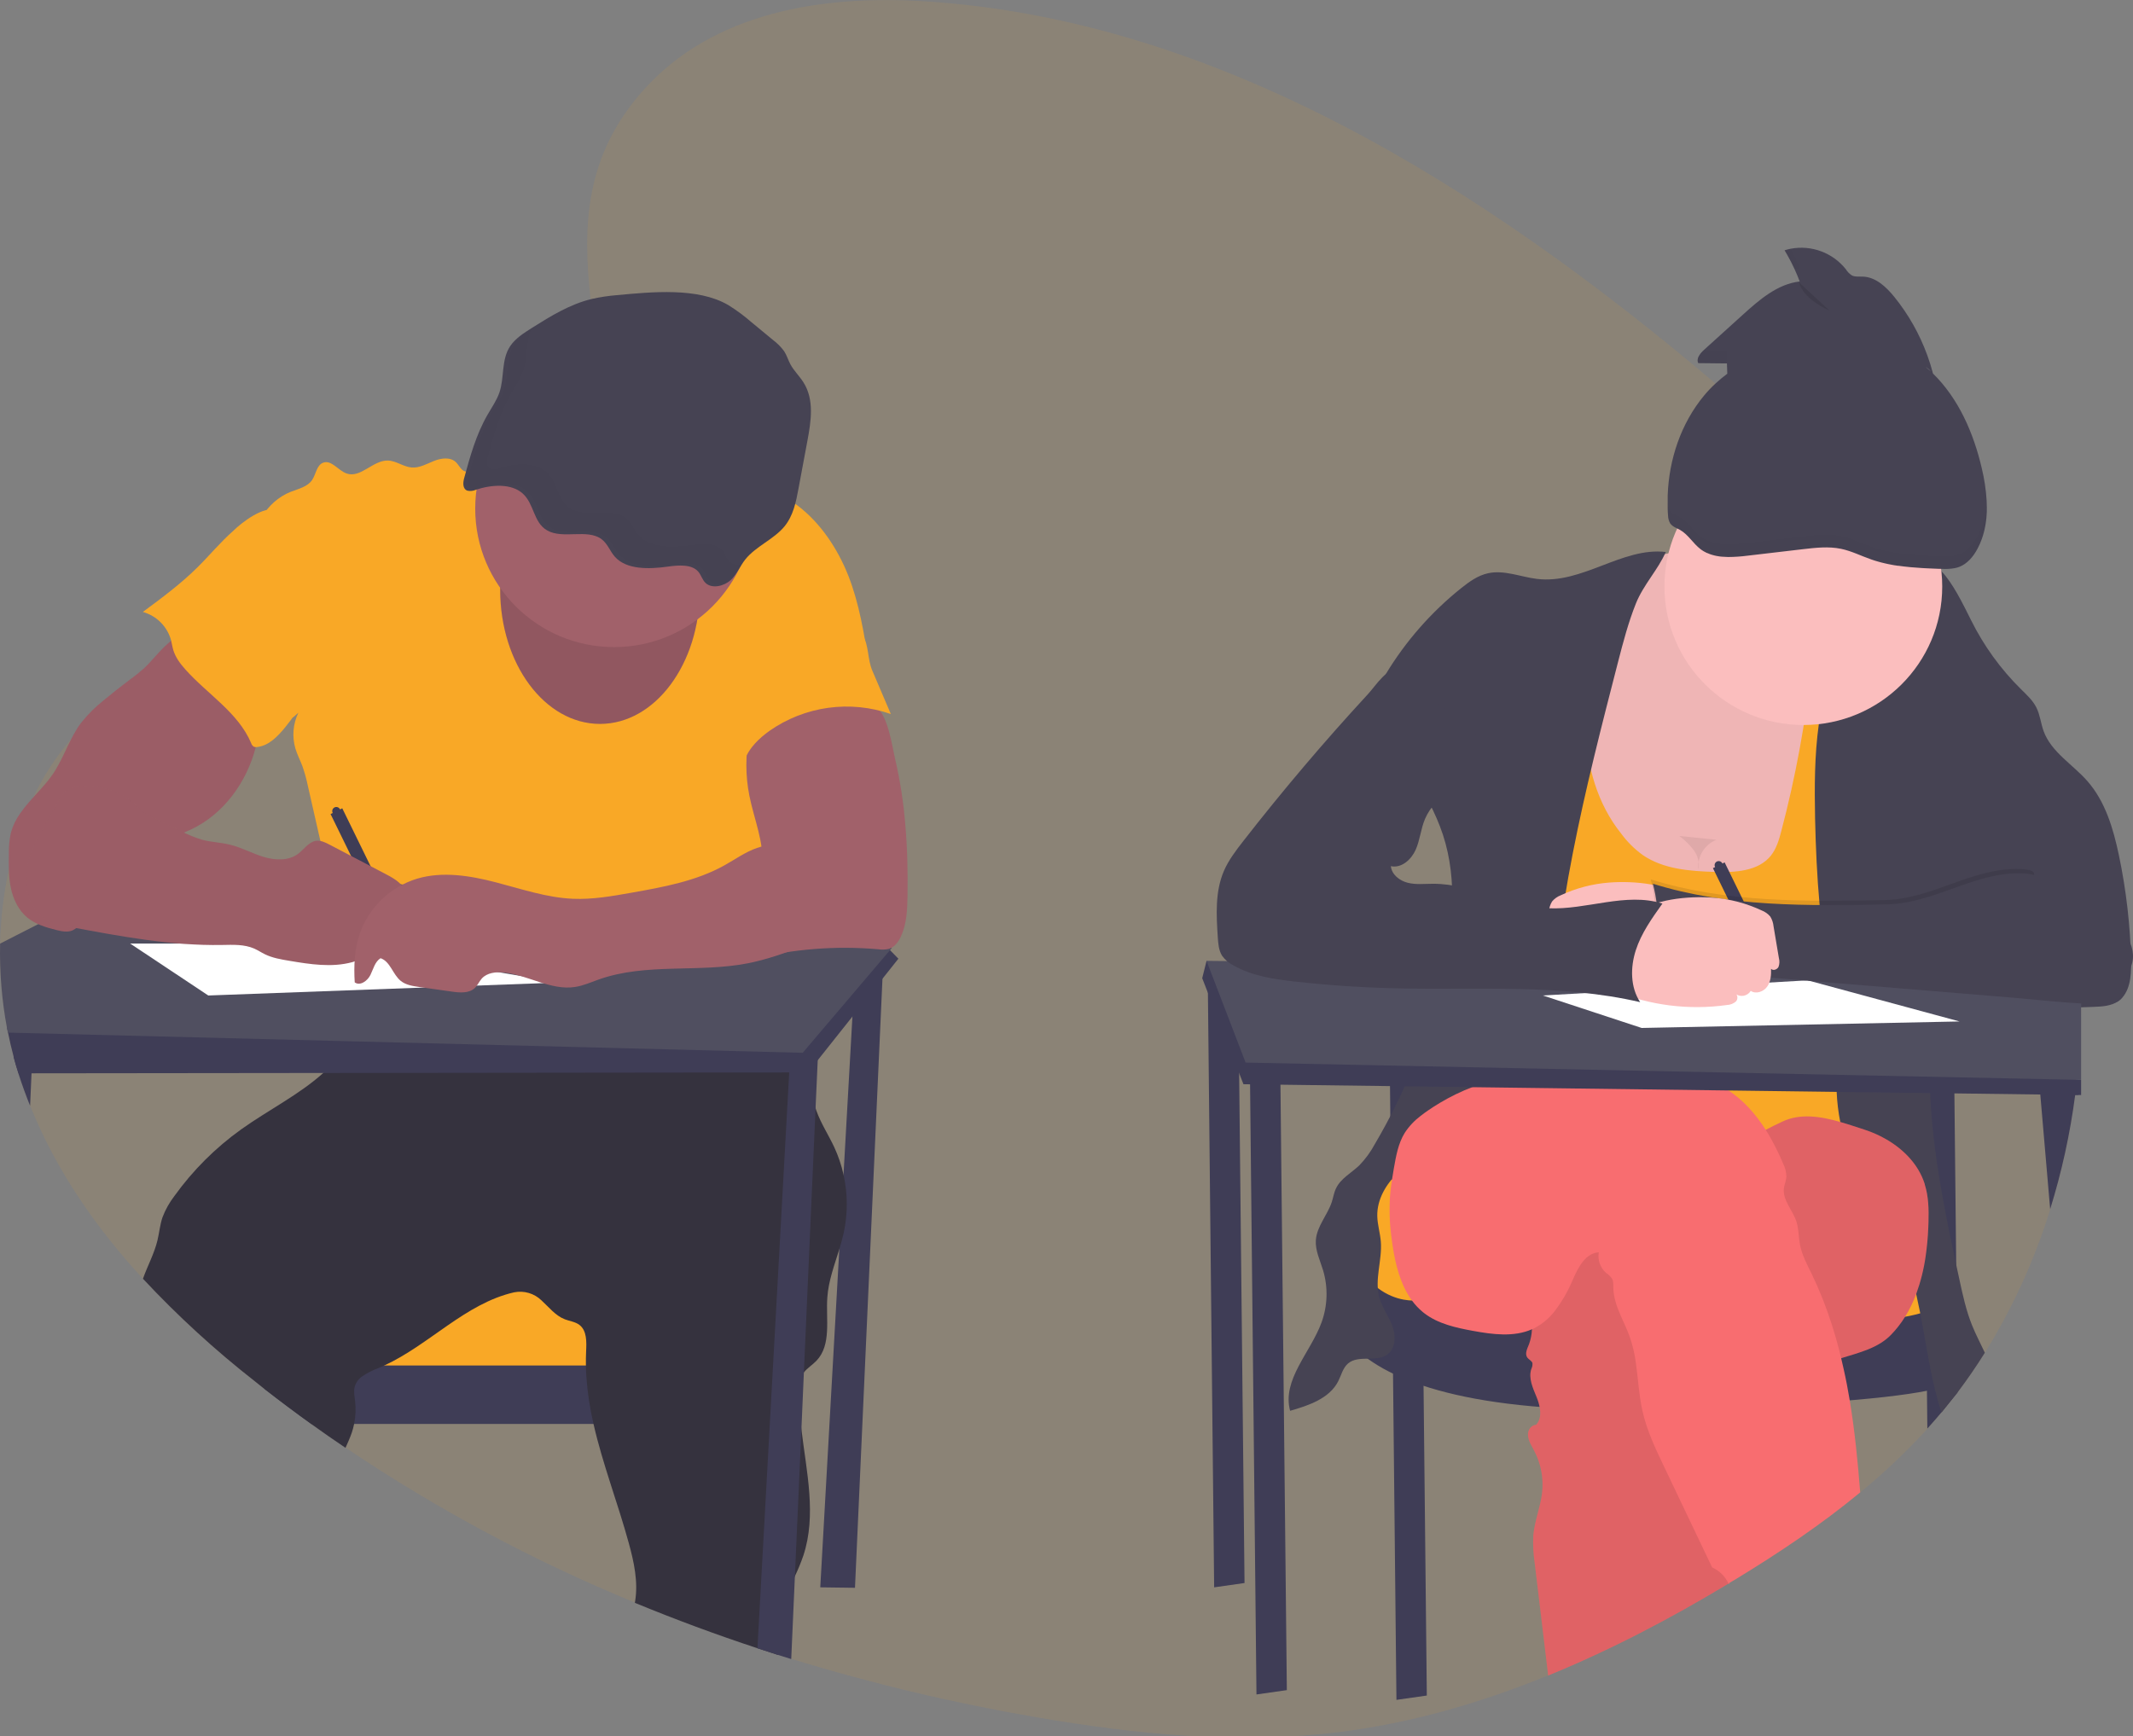 <svg width="414" height="337" viewBox="0 0 414 337" fill="none" xmlns="http://www.w3.org/2000/svg">
<rect x="0" y="0" width="414" height="337" fill="#808080" stroke="none"/>
<g clip-path="url(#clip0)">
<path opacity="0.1" d="M403.934 195.553C403.934 195.809 403.934 196.065 403.934 196.317C403.889 200.736 403.626 205.144 403.146 209.541C403.148 209.568 403.148 209.594 403.146 209.621C403.108 209.986 403.066 210.348 403.024 210.713C402.952 211.331 402.876 211.944 402.792 212.562C401.81 220.078 400.185 227.497 397.936 234.737C394.922 244.521 390.661 253.878 385.257 262.58C383.595 265.24 381.824 267.815 379.946 270.305C378.943 271.624 377.92 272.914 376.863 274.182C376.121 275.07 375.366 275.944 374.597 276.804L374.116 277.333C370.068 281.766 365.704 285.902 361.059 289.708C353.477 295.976 345.314 301.429 337.021 306.486C336.549 306.776 336.073 307.062 335.597 307.326C335.564 307.35 335.529 307.372 335.492 307.389C324.22 314.186 312.532 320.319 300.489 325.23C287.306 330.62 273.692 334.539 259.725 336.253C240.257 338.639 220.553 336.698 201.202 333.363C185.109 330.605 169.211 326.816 153.606 322.021L151.037 321.218C149.706 320.795 148.376 320.364 147.048 319.924C139.025 317.278 131.093 314.337 123.25 311.103C103.552 303.012 84.734 292.935 67.09 281.03C64.844 279.523 62.63 277.983 60.448 276.409C57.398 274.219 54.385 271.964 51.409 269.646L49.572 268.226C41.783 262.143 34.484 255.458 27.745 248.234C18.681 238.396 10.935 227.298 5.843 214.628C5.039 212.637 4.304 210.608 3.635 208.541L3.572 208.336C3.235 207.285 2.924 206.235 2.637 205.143C2.216 203.58 1.847 201.998 1.529 200.396C1.462 200.09 1.403 199.783 1.348 199.472C0.342 194.081 -0.103 188.601 0.021 183.118C0.127 178.315 0.691 173.533 1.706 168.836C2.745 163.967 4.347 159.235 6.479 154.734C8.405 150.687 10.859 146.911 13.778 143.505C15.829 141.124 18.136 138.975 20.656 137.095C25.227 133.701 30.294 131.336 35.546 129.466C38.014 128.584 40.516 127.811 43.031 127.093C44.813 126.58 46.603 126.093 48.384 125.614L53.641 124.199C57.011 123.283 60.38 122.342 63.7 121.325C72.747 118.57 81.613 115.234 89.814 110.261C91.112 109.475 92.434 108.614 93.757 107.69C95.442 106.522 97.101 105.253 98.744 103.884C100.403 102.498 102.029 101.015 103.579 99.444C103.819 99.2 104.055 98.956 104.291 98.709C105.555 97.381 106.781 95.991 107.918 94.546C108.474 93.84 109.013 93.121 109.527 92.391C110.239 91.378 110.913 90.349 111.536 89.29C114.661 83.997 116.59 78.158 116.363 72.004C116.33 70.99 116.238 69.979 116.089 68.975C115.542 65.266 115.015 61.645 114.628 58.104C113.002 43.456 113.688 30.173 124.711 17.693C138.417 2.179 159.928 -0.984 179.51 0.255C236.125 3.826 287.664 36.063 332.956 74.441C336.873 77.757 340.743 81.117 344.564 84.522C345.528 85.379 346.492 86.242 347.458 87.11C354.619 93.541 361.67 100.212 368.236 107.358C368.767 107.938 369.298 108.517 369.82 109.101C370.14 109.462 370.465 109.819 370.78 110.185C372.827 112.495 374.814 114.862 376.74 117.284C381.901 123.715 386.458 130.605 390.354 137.868C396.32 149.265 400.359 161.567 402.308 174.276C403.041 178.891 403.523 183.543 403.752 188.21C403.824 189.583 403.87 190.961 403.896 192.335C403.896 192.776 403.896 193.213 403.896 193.654C403.938 194.292 403.938 194.914 403.934 195.553Z" fill="#F9A826"/>
<path d="M165.947 188.505L159.208 308.138L165.947 308.226L171.423 186.824L165.947 188.505Z" fill="#3F3D56"/>
<path d="M141.095 249.118H57.697V267.181H141.095V249.118Z" fill="#F9A826"/>
<path d="M146.572 265.076V276.418H60.422C57.373 274.228 54.36 271.974 51.383 269.655V265.076H146.572Z" fill="#3F3D56"/>
<path d="M163.774 239.262C163.538 240.35 163.23 241.426 162.906 242.497C161.95 245.593 160.8 248.647 160.577 251.865C160.278 256.116 161.419 261.06 158.471 264.148C157.712 264.946 156.723 265.542 156.044 266.395C155.94 266.529 155.844 266.669 155.758 266.815C155.151 267.815 155.08 269.033 155.071 270.176C155.079 272.613 155.238 275.047 155.547 277.464C156.546 285.782 158.517 294.116 155.927 301.967C155.457 303.329 154.91 304.663 154.288 305.962C153.024 308.735 151.647 311.469 151.234 314.473C150.931 316.699 151.024 318.993 151.007 321.257C149.676 320.834 148.346 320.403 147.018 319.963C138.995 317.317 131.063 314.376 123.22 311.142C123.241 311.028 123.262 310.911 123.279 310.797C123.881 307.058 123.056 303.236 122.053 299.589C119.947 291.864 116.965 284.215 115.2 276.435C114.489 273.396 114.023 270.306 113.806 267.193C113.755 266.496 113.726 265.794 113.722 265.093C113.701 264.177 113.722 263.261 113.76 262.337C113.848 260.493 113.928 258.304 112.45 257.183C111.637 256.574 110.563 256.469 109.615 256.099C107.787 255.389 106.536 253.742 105.087 252.423C104.396 251.755 103.552 251.264 102.628 250.993C101.704 250.722 100.728 250.68 99.784 250.869C90.315 253.032 83.357 261.043 74.545 265.093C74.204 265.252 73.863 265.404 73.517 265.547C72.378 265.963 71.293 266.516 70.287 267.193C69.58 267.683 69.067 268.403 68.838 269.231C68.615 270.121 68.808 271.054 68.918 271.969C69.095 273.458 69.031 274.966 68.728 276.435C68.614 277.004 68.463 277.565 68.278 278.115C67.941 279.111 67.49 280.085 67.06 281.056C64.814 279.549 62.6 278.009 60.418 276.435C57.368 274.245 54.355 271.991 51.379 269.672L49.572 268.222C41.782 262.139 34.484 255.455 27.745 248.231C28.642 245.711 29.939 243.367 30.563 240.783C30.917 239.3 31.047 237.759 31.536 236.318C32.099 234.824 32.883 233.422 33.861 232.159C37.443 227.177 41.816 222.813 46.809 219.237C52.027 215.507 58.055 212.516 62.751 208.282C64.657 206.618 66.3 204.676 67.625 202.523C67.705 202.392 67.781 202.254 67.848 202.102C68.215 201.342 68.469 200.533 68.602 199.7C68.939 197.818 68.888 195.751 69.057 193.945C74.778 194.932 80.611 195.108 86.381 194.466C93.099 193.714 99.67 191.853 106.388 191.13C106.894 191.071 107.403 191.025 107.913 190.983C110.066 190.811 112.222 190.773 114.383 190.798C116.19 190.798 117.997 190.878 119.804 190.937L139.697 191.609C141.9 191.685 144.15 191.769 146.201 192.571C148.635 193.525 150.586 195.423 152.148 197.511C152.346 197.78 152.544 198.049 152.73 198.326C154.015 200.197 155.047 202.229 155.796 204.371C155.876 204.589 155.952 204.791 156.023 205.03C156.213 205.614 156.377 206.202 156.525 206.799C156.638 207.265 156.739 207.732 156.832 208.202C157.295 210.529 157.569 212.907 158.302 215.154C158.353 215.318 158.407 215.482 158.466 215.642C159.347 218.103 160.808 220.309 161.912 222.674C162.708 224.386 163.315 226.179 163.723 228.021C164.548 231.721 164.565 235.555 163.774 239.262Z" fill="#35323E"/>
<path d="M103.305 88.93C101.528 87.519 98.95 88.552 96.869 89.463C95.125 90.232 93.329 90.879 91.495 91.4C91.119 91.544 90.712 91.586 90.315 91.522C89.473 91.32 89.119 90.325 88.491 89.72C87.4 88.674 85.615 88.922 84.208 89.489C82.801 90.056 81.411 90.875 79.903 90.749C78.294 90.623 76.895 89.438 75.27 89.4C72.406 89.333 70 92.853 67.292 91.921C65.641 91.354 64.344 89.211 62.718 89.82C61.454 90.299 61.34 92.043 60.578 93.181C59.681 94.509 57.933 94.882 56.438 95.471C51.724 97.327 48.603 102.566 49.218 107.581C49.559 110.35 50.903 112.887 51.792 115.529C54.428 123.212 53.523 131.879 56.846 139.289C57.267 138.894 57.503 138.747 57.912 138.356C56.861 140.53 56.658 143.015 57.343 145.329C57.693 146.493 58.261 147.577 58.691 148.715C59.137 149.992 59.498 151.297 59.769 152.622L63.434 168.744C64.866 175.045 66.302 181.347 66.551 187.799C66.705 191.995 66.383 196.194 65.59 200.317C72.228 199.221 78.302 196.285 85.029 196.322C87.497 196.322 89.945 196.742 92.392 197.078C99.527 198.074 106.724 198.561 113.928 198.536C115.049 198.6 116.171 198.443 117.23 198.074C118.157 197.679 118.915 196.978 119.791 196.469C121.506 195.461 123.582 195.209 125.558 195.209C134.567 195.045 143.248 198.334 152.199 199.494C155.733 192.096 155.943 183.233 153.231 175.499C152.426 173.201 151.344 170.962 151.024 168.547C150.895 167.062 150.861 165.571 150.923 164.082C150.909 160.269 150.22 156.489 148.888 152.916C148.366 151.517 147.738 150.093 147.793 148.602C147.848 147.11 148.585 145.72 149.309 144.401C150.779 141.712 152.258 138.999 154.334 136.73C156.461 134.386 159.123 132.601 161.756 130.849L168.255 126.497C167.367 120.898 166.221 115 163.841 109.85C161.461 104.7 157.902 99.965 153.088 96.953C151.464 95.98 149.766 95.137 148.008 94.433C145.548 93.4 142.987 92.488 140.321 92.333C137.288 92.16 134.302 92.971 131.307 93.475C121.88 95.059 110.786 94.866 103.305 88.93Z" fill="#F9A826"/>
<path d="M174.371 186.102L171.279 189.996L165.45 197.335L158.711 205.816L156.828 208.185H153.176L62.747 208.29L6.116 208.353H3.588C3.252 207.303 2.94 206.253 2.653 205.161C2.232 203.598 1.863 202.016 1.546 200.414C1.478 200.107 1.419 199.801 1.365 199.49L21.911 186.094L29.636 186.052L53.266 185.917L66.462 185.841H68.871H70.383L79.178 185.795L146.209 185.413L149.638 185.392H151.125L155.063 185.371L169.717 185.287L172.53 184.22L172.737 184.438L174.371 186.102Z" fill="#3F3D56"/>
<path d="M173.108 184.001L172.758 184.422L170.459 187.123L165.724 192.697L155.796 204.371L67.848 202.132L1.529 200.452C1.462 200.145 1.403 199.838 1.348 199.527C0.342 194.136 -0.103 188.656 0.021 183.174L7.376 179.418L9.061 178.553L22.173 171.832L33.68 165.951L63.695 169.841L70.342 170.702L73.349 171.088L77.751 171.66L78.122 171.71L147.145 180.637L154.773 181.624L159.25 182.204L173.049 183.993L173.108 184.001Z" fill="#504F60"/>
<path d="M158.787 204.165L158.715 205.816L158.294 215.138L156.028 266.387L155.548 277.464L154.284 305.962L153.572 322.059L151.003 321.257C149.672 320.834 148.342 320.403 147.014 319.963L153.176 208.223L153.307 205.879L156.02 205.039L158.787 204.165Z" fill="#3F3D56"/>
<path d="M6.309 204.043L6.12 208.358L5.842 214.659C5.039 212.668 4.303 210.639 3.635 208.572L3.572 208.366C3.235 207.316 2.923 206.266 2.636 205.173L6.309 204.043Z" fill="#3F3D56"/>
<path d="M116.455 140.528C127.156 140.528 135.831 128.867 135.831 114.483C135.831 100.099 127.156 88.438 116.455 88.438C105.755 88.438 97.08 100.099 97.08 114.483C97.08 128.867 105.755 140.528 116.455 140.528Z" fill="#A1616A"/>
<path opacity="0.1" d="M116.455 140.528C127.156 140.528 135.831 128.867 135.831 114.483C135.831 100.099 127.156 88.438 116.455 88.438C105.755 88.438 97.08 100.099 97.08 114.483C97.08 128.867 105.755 140.528 116.455 140.528Z" fill="black"/>
<path d="M119.193 125.615C134.081 125.615 146.15 113.578 146.15 98.73C146.15 83.882 134.081 71.846 119.193 71.846C104.305 71.846 92.236 83.882 92.236 98.73C92.236 113.578 104.305 125.615 119.193 125.615Z" fill="#A1616A"/>
<path d="M119.728 57.294C118.082 57.425 116.448 57.673 114.838 58.038C110.575 59.071 106.89 61.365 103.301 63.616C101.692 64.629 100.037 65.683 99.038 67.17C97.244 69.838 97.939 73.232 96.932 76.193C96.41 77.714 95.45 79.079 94.637 80.495C92.4 84.376 91.229 88.64 90.079 92.862C89.843 93.736 89.776 94.92 90.732 95.256C91.283 95.371 91.856 95.306 92.367 95.072C95.386 94.076 99.224 93.79 101.465 95.811C103.705 97.832 103.516 101.415 106.182 102.952C109.236 104.729 114.004 102.583 116.775 104.679C117.963 105.578 118.393 107.019 119.366 108.102C121.632 110.623 125.991 110.501 129.618 109.993C131.699 109.699 134.251 109.501 135.515 110.959C136.121 111.648 136.294 112.593 136.998 113.215C138.261 114.34 140.574 113.769 141.808 112.614C143.042 111.459 143.632 109.896 144.659 108.598C146.66 106.078 150.177 104.704 152.241 102.213C153.968 100.112 154.49 97.483 154.962 94.946L156.718 85.54C157.43 81.726 158.079 77.559 155.927 74.198C155.16 72.988 154.061 71.946 153.399 70.695C152.957 69.854 152.709 68.968 152.195 68.174C151.585 67.347 150.857 66.614 150.034 65.998L145.877 62.566C144.455 61.325 142.935 60.201 141.332 59.206C135.397 55.757 126.509 56.664 119.728 57.294Z" fill="#464353"/>
<path d="M30.938 126.548C29.939 127.606 29.017 128.749 27.947 129.74C27.006 130.575 26.022 131.36 24.998 132.093C23.347 133.325 21.733 134.601 20.155 135.92C18.508 137.218 17.018 138.702 15.715 140.343C13.466 143.355 12.4 147.102 10.294 150.215C8.432 152.975 5.808 155.155 3.917 157.894C3.087 159.045 2.471 160.336 2.098 161.704C1.819 163.028 1.693 164.38 1.723 165.732C1.685 167.95 1.651 170.194 2.106 172.365C2.561 174.537 3.559 176.671 5.269 178.095C6.857 179.418 8.908 180.028 10.918 180.532C11.954 180.788 13.074 181.027 14.06 180.62C14.781 180.257 15.407 179.73 15.888 179.082L21.014 173.201C24.442 169.253 28.006 165.22 32.711 162.91C34.185 162.191 35.739 161.649 37.218 160.952C43.485 157.94 47.916 151.773 49.635 145.052C50.056 143.41 50.326 141.733 50.599 140.057L51.341 135.462C51.398 135.231 51.398 134.991 51.341 134.76C51.225 134.501 51.038 134.28 50.802 134.122C47.231 131.246 43.888 128.1 40.802 124.712C40.069 123.905 39.383 122.801 38.536 122.124C37.475 121.284 37.555 121.347 36.279 122.124C34.315 123.364 32.52 124.851 30.938 126.548Z" fill="#A1616A"/>
<path d="M66.004 157.129C65.961 157.032 65.899 156.944 65.821 156.871C65.744 156.798 65.652 156.741 65.552 156.704C65.452 156.667 65.346 156.651 65.239 156.656C65.132 156.661 65.028 156.688 64.932 156.734C64.836 156.781 64.75 156.846 64.68 156.926C64.61 157.007 64.557 157.1 64.524 157.201C64.491 157.303 64.479 157.41 64.489 157.516C64.499 157.622 64.529 157.724 64.58 157.818L64.159 158.024L76.719 183.699L78.989 182.594L66.429 156.902L66.004 157.129Z" fill="#3F3D56"/>
<path opacity="0.04" d="M30.938 126.548C29.939 127.606 29.017 128.749 27.947 129.74C27.006 130.575 26.022 131.36 24.998 132.093C23.347 133.325 21.733 134.601 20.155 135.92C18.508 137.218 17.018 138.702 15.715 140.343C13.466 143.355 12.4 147.102 10.294 150.215C8.432 152.975 5.808 155.155 3.917 157.894C3.087 159.045 2.471 160.336 2.098 161.704C1.819 163.028 1.693 164.38 1.723 165.732C1.685 167.95 1.651 170.194 2.106 172.365C2.561 174.537 3.559 176.671 5.269 178.095C6.857 179.418 8.908 180.028 10.918 180.532C11.954 180.788 13.074 181.027 14.06 180.62C14.781 180.257 15.407 179.73 15.888 179.082L21.014 173.201C24.442 169.253 28.006 165.22 32.711 162.91C34.185 162.191 35.739 161.649 37.218 160.952C43.485 157.94 47.916 151.773 49.635 145.052C50.056 143.41 50.326 141.733 50.599 140.057L51.341 135.462C51.398 135.231 51.398 134.991 51.341 134.76C51.225 134.501 51.038 134.28 50.802 134.122C47.231 131.246 43.888 128.1 40.802 124.712C40.069 123.905 39.383 122.801 38.536 122.124C37.475 121.284 37.555 121.347 36.279 122.124C34.315 123.364 32.52 124.851 30.938 126.548Z" fill="black"/>
<path d="M176.144 173.865C176.102 176.545 175.997 179.305 174.881 181.75C174.4 182.809 173.655 183.85 172.539 184.199C171.863 184.355 171.164 184.38 170.479 184.275C162.215 183.55 153.888 184.209 145.843 186.224C147.991 181.939 146.757 176.801 147.351 172.046C147.515 170.748 147.814 169.471 147.928 168.169C148.349 163.548 146.365 159.062 145.455 154.5C144.665 150.551 144.665 146.485 145.455 142.536C145.61 141.519 145.96 140.542 146.487 139.658C147.104 138.798 147.915 138.095 148.854 137.604C152.266 135.668 156.289 135.445 160.122 135.701C162.704 135.873 167.88 135.63 170.033 137.214C172.387 138.948 173.133 144.775 173.769 147.468C174.721 151.597 175.369 155.791 175.706 160.015C176.119 164.619 176.207 169.244 176.144 173.865Z" fill="#A1616A"/>
<path d="M25.264 183.165L40.427 193.247L108.663 190.727L63.594 183.165H25.264Z" fill="white"/>
<path d="M45.259 103.061C42.769 105.25 40.659 107.829 38.3 110.161C35.065 113.362 31.388 116.084 27.728 118.793C29.04 119.159 30.235 119.859 31.195 120.823C32.155 121.788 32.847 122.985 33.204 124.296C33.364 124.914 33.444 125.556 33.625 126.161C34.046 127.594 34.973 128.829 35.967 129.942C40.238 134.743 46.215 138.297 48.734 144.225C48.816 144.513 48.994 144.765 49.239 144.939C49.444 145.029 49.672 145.056 49.892 145.014C52.171 144.775 53.914 142.943 55.368 141.162C58.4 137.382 61.033 133.206 62.528 128.594C64.023 123.981 64.263 118.881 62.633 114.311C61.821 112.034 60.565 109.942 59.319 107.871C58.226 106.059 57.137 104.25 56.05 102.444C55.481 101.49 54.757 99.554 53.641 99.083C51.231 98.05 46.804 101.52 45.259 103.061Z" fill="#F9A826"/>
<path d="M169.321 130.211L172.905 138.612C169.003 137.253 164.833 136.839 160.739 137.405C156.644 137.971 152.744 139.501 149.36 141.868C147.317 143.326 145.443 145.157 144.52 147.484C144.065 147.571 143.595 147.527 143.163 147.358C142.732 147.19 142.357 146.903 142.082 146.531C141.542 145.777 141.23 144.885 141.18 143.96C140.847 140.734 142.073 137.571 143.286 134.554C143.851 133.143 144.432 131.702 145.434 130.555C146.437 129.409 147.768 128.652 149.099 127.938C153.345 125.596 157.792 123.636 162.388 122.082C164.325 121.456 166.356 121.469 167.442 123.275C168.702 125.43 168.335 127.917 169.321 130.211Z" fill="#F9A826"/>
<path d="M25.353 155.42C26.25 156.134 27.037 156.978 27.96 157.659C28.935 158.334 29.974 158.915 31.06 159.394L35.213 161.385C36.5 162.052 37.847 162.598 39.236 163.015C41.013 163.489 42.879 163.536 44.665 163.977C46.918 164.531 48.978 165.686 51.198 166.354C53.418 167.022 56.017 167.131 57.87 165.741C59.028 164.871 59.904 163.435 61.34 163.22C62.267 163.099 63.16 163.544 63.986 163.977L74.794 169.643C76.251 170.408 77.793 171.257 78.555 172.714C79.318 174.172 78.804 176.386 77.199 176.764C76.64 176.828 76.077 176.86 75.514 176.86C74.958 176.928 74.352 177.255 74.276 177.814C74.273 178.161 74.365 178.502 74.541 178.801C75.025 179.91 75.169 181.238 74.604 182.313C74.04 183.388 72.654 184.056 71.546 183.573C71.736 185.199 69.963 186.337 68.383 186.77C64.398 187.858 60.174 187.19 56.101 186.501C54.5 186.232 52.874 185.955 51.417 185.241C50.718 184.901 50.069 184.464 49.361 184.149C47.42 183.287 45.212 183.401 43.09 183.439C33.271 183.611 23.537 181.796 13.883 179.99C12.093 179.654 10.252 179.297 8.723 178.31C5.775 176.394 4.68 172.462 5.164 168.984C5.649 165.506 7.418 162.355 9.157 159.297L11.411 155.336C11.705 154.729 12.117 154.186 12.624 153.739C15.939 151.215 22.514 153.143 25.353 155.42Z" fill="#A1616A"/>
<path opacity="0.04" d="M25.353 155.42C26.25 156.134 27.037 156.978 27.96 157.659C28.935 158.334 29.974 158.915 31.06 159.394L35.213 161.385C36.5 162.052 37.847 162.598 39.236 163.015C41.013 163.489 42.879 163.536 44.665 163.977C46.918 164.531 48.978 165.686 51.198 166.354C53.418 167.022 56.017 167.131 57.87 165.741C59.028 164.871 59.904 163.435 61.34 163.22C62.267 163.099 63.16 163.544 63.986 163.977L74.794 169.643C76.251 170.408 77.793 171.257 78.555 172.714C79.318 174.172 78.804 176.386 77.199 176.764C76.64 176.828 76.077 176.86 75.514 176.86C74.958 176.928 74.352 177.255 74.276 177.814C74.273 178.161 74.365 178.502 74.541 178.801C75.025 179.91 75.169 181.238 74.604 182.313C74.04 183.388 72.654 184.056 71.546 183.573C71.736 185.199 69.963 186.337 68.383 186.77C64.398 187.858 60.174 187.19 56.101 186.501C54.5 186.232 52.874 185.955 51.417 185.241C50.718 184.901 50.069 184.464 49.361 184.149C47.42 183.287 45.212 183.401 43.09 183.439C33.271 183.611 23.537 181.796 13.883 179.99C12.093 179.654 10.252 179.297 8.723 178.31C5.775 176.394 4.68 172.462 5.164 168.984C5.649 165.506 7.418 162.355 9.157 159.297L11.411 155.336C11.705 154.729 12.117 154.186 12.624 153.739C15.939 151.215 22.514 153.143 25.353 155.42Z" fill="black"/>
<path d="M153.93 162.678C151.736 163.712 149.217 163.813 146.925 164.607C144.634 165.401 142.688 166.829 140.586 167.992C135.11 171.042 128.792 172.193 122.588 173.29C118.827 173.962 115.006 174.634 111.215 174.474C106.085 174.256 101.157 172.55 96.187 171.265C91.216 169.979 85.913 169.114 80.99 170.559C78.418 171.34 76.068 172.714 74.129 174.57C72.189 176.426 70.716 178.712 69.828 181.242C68.796 184.262 68.653 187.518 68.85 190.702C69.887 191.462 71.336 190.408 71.9 189.252C72.464 188.097 72.772 186.682 73.867 186.009C75.767 186.652 76.23 189.177 77.797 190.424C78.774 191.206 80.08 191.412 81.322 191.588L87.725 192.495C89.266 192.714 91.056 192.861 92.173 191.777C92.716 191.252 93.015 190.517 93.512 189.954C94.531 188.828 96.233 188.635 97.749 188.786C102.484 189.257 106.923 192.319 111.624 191.592C113.241 191.344 114.745 190.655 116.287 190.114C125.423 186.896 135.574 188.853 145.08 187.009C148.707 186.308 152.199 185.064 155.649 183.754C157.523 183.044 159.418 182.3 161.019 181.099C162.535 179.936 163.731 178.408 164.494 176.659C165.257 174.91 165.563 172.996 165.383 171.097C165.03 168.202 163.582 165.552 161.335 163.687C160.593 163.057 159.62 161.851 158.732 161.456C157.034 160.712 155.371 162.002 153.93 162.678Z" fill="#A1616A"/>
<g opacity="0.1">
<path opacity="0.1" d="M141.622 109.014C140.919 108.392 140.746 107.447 140.14 106.758C138.876 105.3 136.323 105.498 134.243 105.792C130.616 106.3 126.24 106.418 123.991 103.902C123.018 102.818 122.588 101.381 121.4 100.478C118.629 98.377 113.861 100.528 110.807 98.751C108.141 97.201 108.313 93.606 106.089 91.61C103.865 89.615 100.011 89.875 96.991 90.871C96.48 91.105 95.907 91.17 95.357 91.056C94.401 90.719 94.468 89.535 94.704 88.661C95.854 84.439 97.025 80.176 99.261 76.294C100.074 74.879 101.035 73.513 101.557 71.993C102.471 69.329 102.004 66.317 103.204 63.797C101.915 64.637 100.677 65.553 99.881 66.737C98.086 69.405 98.781 72.799 97.775 75.761C97.252 77.281 96.292 78.647 95.479 80.062C93.242 83.944 92.072 88.207 90.922 92.429C90.686 93.303 90.618 94.488 91.575 94.824C92.125 94.938 92.698 94.873 93.209 94.639C96.229 93.643 100.066 93.358 102.307 95.378C104.548 97.399 104.358 100.982 107.024 102.519C110.078 104.296 114.846 102.15 117.618 104.246C118.805 105.145 119.235 106.586 120.208 107.67C122.474 110.19 126.834 110.068 130.46 109.56C132.541 109.266 135.094 109.068 136.357 110.526C136.964 111.215 137.136 112.16 137.84 112.782C139.103 113.908 141.416 113.336 142.65 112.181C143.441 111.359 144.118 110.435 144.663 109.434C143.568 109.766 142.401 109.715 141.622 109.014Z" fill="black"/>
<path opacity="0.1" d="M149.297 104.393C149.025 104.742 148.774 105.105 148.543 105.481C150.16 104.33 151.874 103.255 153.083 101.789C153.397 101.409 153.679 101.004 153.926 100.579C152.245 101.78 150.493 102.885 149.297 104.393Z" fill="black"/>
</g>
<path d="M234.393 187.576L235.657 308.138L241.554 307.298L240.29 187.576H234.393Z" fill="#3F3D56"/>
<path d="M269.774 209.42L271.038 329.982L276.935 329.142L275.671 209.42H269.774Z" fill="#3F3D56"/>
<path d="M379.932 270.323L379.907 268.008V266.63L379.684 245.425L379.334 212.273L379.275 209.412H373.378L373.408 212.168L373.593 229.924L373.673 237.612L373.741 243.837L373.85 254.6L373.918 260.947V261.619L374.006 269.962L374.082 277.317L374.562 276.788C375.334 275.928 376.09 275.054 376.828 274.167L379.932 270.323Z" fill="#3F3D56"/>
<path d="M263.246 228.954L259.876 233.978L263.246 256.868L291.888 264.686H338.22L366.02 266.362L379.263 257.322L376.972 241.796L366.863 228.954H263.246Z" fill="#F9A826"/>
<path d="M259.877 233.978L258.192 247.933C258.192 247.933 249.346 275.292 320.53 273.616C391.714 271.94 379.499 266.357 379.499 266.357L379.078 250.168C379.078 250.168 381.559 257.83 345.382 256.792C309.204 255.755 275.461 252.402 275.461 252.402C275.461 252.402 262.825 254.633 259.877 233.978Z" fill="#3F3D56"/>
<path d="M319.182 108.896C315.122 110.74 312.047 114.315 309.987 118.268C307.927 122.221 306.769 126.56 305.628 130.87C304.423 135.416 303.214 139.973 302.591 144.632C301.479 152.916 302.313 161.624 306.129 169.064C309.945 176.503 316.996 182.506 325.252 183.939C328.44 184.497 331.717 184.384 334.939 184.052C340.764 183.437 346.501 182.176 352.045 180.292C357.836 178.339 363.864 175.331 366.442 169.79C367.937 166.577 368.063 162.914 367.992 159.377C367.793 149.736 366.333 140.163 363.649 130.9C362.87 128.211 361.964 125.502 360.313 123.238C358.662 120.973 356.404 119.314 354.1 117.777C344.248 111.16 331.3 103.402 319.182 108.896Z" fill="#FBBEBE"/>
<path opacity="0.05" d="M319.182 108.896C315.122 110.74 312.047 114.315 309.987 118.268C307.927 122.221 306.769 126.56 305.628 130.87C304.423 135.416 303.214 139.973 302.591 144.632C301.479 152.916 302.313 161.624 306.129 169.064C309.945 176.503 316.996 182.506 325.252 183.939C328.44 184.497 331.717 184.384 334.939 184.052C340.764 183.437 346.501 182.176 352.045 180.292C357.836 178.339 363.864 175.331 366.442 169.79C367.937 166.577 368.063 162.914 367.992 159.377C367.793 149.736 366.333 140.163 363.649 130.9C362.87 128.211 361.964 125.502 360.313 123.238C358.662 120.973 356.404 119.314 354.1 117.777C344.248 111.16 331.3 103.402 319.182 108.896Z" fill="black"/>
<path d="M314.621 161.771C315.796 163.382 317.217 164.8 318.833 165.972C322.843 168.736 327.99 169.11 332.859 169.261C336.768 169.379 341.249 169.156 343.701 166.115C344.804 164.745 345.301 162.998 345.748 161.296C348.503 150.849 350.46 140.209 351.603 129.467L362.756 129.505C367.583 150.118 367.187 171.546 366.766 192.714L366.155 223.581L358.97 222.821C341.906 221.019 324.818 219.216 307.662 218.906C297.61 218.721 287.556 219.052 277.538 219.897L293.185 173.495C295.216 167.463 297.267 161.351 297.743 155.012C298.429 145.817 295.843 136.109 299.428 127.602C299.714 126.917 300.076 126.207 300.729 125.85C301.382 125.493 302.208 125.582 302.957 125.678C304.373 125.867 308.698 125.678 309.726 126.581C311.243 127.892 310.24 128.089 309.705 130.202C308.749 133.983 307.843 137.482 307.856 141.423C307.869 148.576 310.093 156.129 314.621 161.771Z" fill="#F9A826"/>
<path d="M379.933 270.323C381.812 267.836 383.582 265.261 385.245 262.598C384.402 260.8 383.475 259.044 382.738 257.208C381.61 254.394 380.961 251.411 380.321 248.45C380.102 247.441 379.884 246.433 379.668 245.425C377.309 234.457 375.093 223.333 374.634 212.214C374.592 211.29 374.566 210.366 374.554 209.441C374.554 209.307 374.554 209.177 374.554 209.021C374.554 208.009 374.554 206.996 374.554 205.988C374.605 203.468 374.765 200.926 375.056 198.398C375.11 197.902 375.173 197.406 375.241 196.91C375.241 196.801 375.266 196.696 375.283 196.587L403.925 195.545L406.334 195.457C407.99 195.398 409.742 195.306 411.107 194.369C413.402 192.798 413.672 189.576 413.634 186.808C413.494 179.811 412.699 172.842 411.258 165.993C410.172 160.843 408.622 155.579 405.142 151.622C402.287 148.371 398.15 146.006 396.663 141.96C396.112 140.457 395.973 138.806 395.257 137.369C394.541 135.932 393.357 134.878 392.241 133.769C388.312 129.887 385.053 125.385 382.595 120.444C380.889 117.016 379.04 113.236 376.812 110.866C376.702 110.745 376.593 110.631 376.479 110.522C374.584 108.653 372.415 107.833 369.845 109.106C369.383 109.338 368.943 109.61 368.531 109.921C367.615 110.619 366.778 111.413 366.033 112.29C363.438 115.267 361.161 118.505 359.239 121.952C357.888 124.379 356.728 126.907 355.768 129.514C355.011 131.573 354.385 133.677 353.894 135.815C353.532 137.398 353.245 138.999 353.018 140.604C352.176 146.636 352.176 152.786 352.294 158.894C352.42 164.506 352.668 170.131 353.178 175.722C353.304 177.075 353.445 178.426 353.599 179.776C353.908 182.444 354.29 185.105 354.745 187.757C354.926 188.769 355.111 189.782 355.318 190.79C355.368 191.059 355.423 191.328 355.478 191.592L355.503 191.706C356.06 194.049 356.491 196.42 356.796 198.809C356.83 199.109 356.855 199.407 356.872 199.704C356.943 201.077 356.932 202.453 356.838 203.825C356.741 205.446 356.59 207.064 356.514 208.685C356.514 208.971 356.514 209.252 356.485 209.525C356.463 210.345 356.485 211.164 356.485 211.983C356.57 213.943 356.804 215.893 357.184 217.818C357.894 221.398 359.121 224.856 360.827 228.084C360.987 228.387 361.151 228.685 361.316 228.979C363.451 232.785 366.147 236.276 368.122 240.17C369.826 243.674 371.099 247.371 371.913 251.18C372.194 252.437 372.461 253.698 372.714 254.961C373.105 256.977 373.455 259.01 373.813 261.043C373.847 261.245 373.885 261.463 373.922 261.648C374.398 264.345 374.9 267.029 375.544 269.663C375.919 271.197 376.34 272.709 376.833 274.196L379.933 270.323Z" fill="#464353"/>
<path d="M374.305 237.212C374.305 237.59 374.28 237.969 374.263 238.351C374.188 240.194 374.018 242.032 373.754 243.858C373.405 246.35 372.793 248.799 371.93 251.163C371.357 252.718 370.629 254.211 369.756 255.62C368.982 256.871 368.076 258.036 367.052 259.094C364.525 261.715 360.886 262.551 357.365 263.656C355.744 264.124 354.179 264.762 352.693 265.559C352.428 265.706 352.167 265.866 351.914 266.034L347.508 268.945C346.135 269.848 344.733 270.785 343.789 272.125C343.634 272.353 343.494 272.59 343.368 272.835C342.772 274.068 342.336 275.373 342.07 276.716C339.779 286.235 337.484 295.763 335.912 305.424C335.807 306.063 335.706 306.706 335.597 307.348L335.559 307.55C335.54 307.502 335.517 307.456 335.491 307.411C324.22 314.208 312.531 320.341 300.489 325.252L297.873 303.408C297.601 301.632 297.51 299.833 297.604 298.039C297.852 295.212 299.006 292.532 299.318 289.713C299.613 286.954 299.09 284.169 297.814 281.703C297.317 280.745 296.694 279.804 296.58 278.733C296.466 277.662 297.086 276.683 298.164 276.574C299.006 275.641 299.074 274.368 298.825 273.108C298.693 272.45 298.496 271.807 298.235 271.188C297.519 269.432 296.614 267.521 297.229 265.727C297.391 265.402 297.464 265.039 297.439 264.677C297.444 264.655 297.444 264.632 297.439 264.61C297.296 264.139 296.736 263.933 296.445 263.534C295.898 262.791 296.445 261.778 296.782 260.921C297.11 260.001 297.3 259.037 297.347 258.061C297.393 257.519 297.427 256.973 297.486 256.435C297.568 255.707 297.699 254.986 297.877 254.276C298.901 250.252 301.361 246.739 304.798 244.396C306.436 243.295 308.26 242.493 309.932 241.455C311.645 240.304 313.28 239.041 314.827 237.675C318.536 234.594 322.393 231.69 326.397 228.962C330.703 226.029 335.163 223.329 339.758 220.871C340.741 220.342 341.724 219.827 342.707 219.326C343.776 218.765 344.853 218.235 345.937 217.734C349.408 216.083 353.346 216.7 357.183 217.801C358.792 218.259 360.38 218.805 361.914 219.3C363.411 219.786 364.851 220.431 366.21 221.224C369.609 223.215 372.418 226.156 373.585 229.87C373.587 229.893 373.587 229.917 373.585 229.941C374.327 232.268 374.373 234.763 374.305 237.212Z" fill="#F86D70"/>
<path opacity="0.1" d="M374.305 237.212C374.305 237.59 374.28 237.969 374.263 238.351C374.188 240.194 374.018 242.032 373.754 243.858C373.405 246.35 372.793 248.799 371.93 251.163C371.357 252.718 370.629 254.211 369.756 255.62C368.982 256.871 368.076 258.036 367.052 259.094C364.525 261.715 360.886 262.551 357.365 263.656C355.744 264.124 354.179 264.762 352.693 265.559C352.428 265.706 352.167 265.866 351.914 266.034L347.508 268.945C346.135 269.848 344.733 270.785 343.789 272.125C343.634 272.353 343.494 272.59 343.368 272.835C342.772 274.068 342.336 275.373 342.07 276.716C339.779 286.235 337.484 295.763 335.912 305.424C335.807 306.063 335.706 306.706 335.597 307.348L335.559 307.55C335.54 307.502 335.517 307.456 335.491 307.411C324.22 314.208 312.531 320.341 300.489 325.252L297.873 303.408C297.601 301.632 297.51 299.833 297.604 298.039C297.852 295.212 299.006 292.532 299.318 289.713C299.613 286.954 299.09 284.169 297.814 281.703C297.317 280.745 296.694 279.804 296.58 278.733C296.466 277.662 297.086 276.683 298.164 276.574C299.006 275.641 299.074 274.368 298.825 273.108C298.693 272.45 298.496 271.807 298.235 271.188C297.519 269.432 296.614 267.521 297.229 265.727C297.391 265.402 297.464 265.039 297.439 264.677C297.444 264.655 297.444 264.632 297.439 264.61C297.296 264.139 296.736 263.933 296.445 263.534C295.898 262.791 296.445 261.778 296.782 260.921C297.11 260.001 297.3 259.037 297.347 258.061C297.393 257.519 297.427 256.973 297.486 256.435C297.568 255.707 297.699 254.986 297.877 254.276C298.901 250.252 301.361 246.739 304.798 244.396C306.436 243.295 308.26 242.493 309.932 241.455C311.645 240.304 313.28 239.041 314.827 237.675C318.536 234.594 322.393 231.69 326.397 228.962C330.703 226.029 335.163 223.329 339.758 220.871C340.741 220.342 341.724 219.827 342.707 219.326C343.776 218.765 344.853 218.235 345.937 217.734C349.408 216.083 353.346 216.7 357.183 217.801C358.792 218.259 360.38 218.805 361.914 219.3C363.411 219.786 364.851 220.431 366.21 221.224C369.609 223.215 372.418 226.156 373.585 229.87C373.587 229.893 373.587 229.917 373.585 229.941C374.327 232.268 374.373 234.763 374.305 237.212Z" fill="black"/>
<path d="M334.312 167.631C334.269 167.534 334.207 167.446 334.13 167.373C334.052 167.299 333.96 167.243 333.86 167.206C333.76 167.169 333.654 167.153 333.547 167.158C333.44 167.163 333.336 167.19 333.24 167.236C333.144 167.283 333.058 167.348 332.988 167.428C332.918 167.508 332.865 167.602 332.832 167.703C332.799 167.805 332.787 167.911 332.797 168.017C332.807 168.123 332.838 168.226 332.888 168.32L332.467 168.526L345.027 194.201L347.298 193.096L334.737 167.404L334.312 167.631Z" fill="#3F3D56"/>
<path d="M350.015 140.738C364.903 140.738 376.972 128.701 376.972 113.853C376.972 99.005 364.903 86.968 350.015 86.968C335.127 86.968 323.057 99.005 323.057 113.853C323.057 128.701 335.127 140.738 350.015 140.738Z" fill="#FBBEBE"/>
<path d="M385.594 97.21C385.467 95.073 385.149 92.951 384.642 90.871C383.058 84.078 380.164 77.391 375.181 72.513C374.874 71.321 374.507 70.145 374.082 68.989C374.074 68.96 374.064 68.932 374.052 68.905C372.566 64.834 370.417 61.034 367.692 57.66C366.113 55.702 364.066 53.77 361.547 53.694C360.839 53.669 360.089 53.791 359.441 53.467C358.964 53.16 358.562 52.749 358.266 52.266C357.018 50.694 355.364 49.492 353.481 48.789C351.599 48.086 349.56 47.91 347.584 48.279L347.323 48.334C347.175 48.363 347.028 48.397 346.901 48.435C346.775 48.473 346.548 48.536 346.371 48.59C346.565 48.909 346.754 49.233 346.939 49.561C347.439 50.448 347.903 51.356 348.329 52.283C348.683 53.056 349.01 53.841 349.311 54.639C344.998 55.131 341.485 58.185 338.275 61.092L330.719 67.93C330.705 67.942 330.692 67.955 330.681 67.968L330.462 68.178C330.407 68.233 330.352 68.287 330.302 68.346C330.281 68.364 330.263 68.384 330.247 68.405C330.184 68.472 330.125 68.544 330.066 68.615C329.961 68.748 329.866 68.888 329.784 69.035C329.742 69.098 329.706 69.164 329.674 69.233C329.663 69.253 329.653 69.274 329.645 69.296C329.617 69.353 329.593 69.412 329.573 69.472C329.571 69.48 329.571 69.489 329.573 69.497C329.561 69.532 329.551 69.567 329.544 69.602C329.458 69.898 329.483 70.215 329.615 70.493L334.598 70.547H335.184C335.209 71.211 335.23 71.879 335.255 72.543C334.464 73.133 333.705 73.764 332.981 74.433C332.19 75.163 331.449 75.943 330.761 76.769C326.267 82.184 323.92 89.178 323.685 96.218C323.685 96.437 323.685 96.638 323.685 96.865C323.685 97.508 323.685 98.151 323.685 98.789C323.685 99.209 323.722 99.629 323.756 100.049C323.758 100.597 323.903 101.134 324.177 101.608C324.213 101.661 324.253 101.711 324.295 101.759C324.548 102.033 324.851 102.255 325.188 102.414L325.551 102.591C325.732 102.679 325.904 102.763 326.073 102.86C327.661 103.754 328.6 105.481 330.045 106.59C330.129 106.653 330.213 106.716 330.297 106.771L330.487 106.897L330.605 106.972L330.765 107.065C330.87 107.128 330.978 107.185 331.089 107.237L331.292 107.338H331.325C331.494 107.413 331.662 107.485 331.835 107.548L332.075 107.632L332.147 107.657C332.214 107.678 332.286 107.703 332.357 107.72C332.5 107.762 332.641 107.8 332.778 107.833L333.2 107.926C333.364 107.955 333.532 107.985 333.701 108.006L333.949 108.039L334.202 108.064C334.604 108.101 335.008 108.122 335.415 108.127C336.693 108.12 337.969 108.031 339.236 107.863L349.985 106.603C352.424 106.321 354.913 106.04 357.318 106.535C359.357 106.955 361.235 107.922 363.215 108.606C363.661 108.762 364.108 108.905 364.558 109.026C364.723 109.073 364.891 109.123 365.06 109.165L365.291 109.224L365.831 109.354C366.024 109.4 366.218 109.447 366.412 109.484C366.686 109.543 366.955 109.594 367.229 109.644C367.414 109.682 367.604 109.711 367.793 109.745H367.831L368.37 109.829H368.501L368.901 109.883C369.095 109.913 369.289 109.938 369.487 109.959C369.916 110.012 370.346 110.058 370.775 110.098C371.47 110.165 372.17 110.215 372.882 110.257L373.581 110.299L374.28 110.333L376.386 110.425H376.479H376.773C377.649 110.486 378.529 110.441 379.393 110.291C379.545 110.261 379.692 110.228 379.84 110.186C379.987 110.144 380.109 110.102 380.261 110.051C381.841 109.447 382.995 108.056 383.795 106.569C383.963 106.254 384.119 105.939 384.263 105.615C384.406 105.292 384.536 104.964 384.654 104.637C384.802 104.217 384.928 103.818 385.038 103.397C385.071 103.284 385.101 103.171 385.126 103.053C385.151 102.935 385.21 102.704 385.244 102.528C385.349 102.045 385.429 101.557 385.488 101.066C385.488 100.911 385.526 100.751 385.543 100.596C385.581 100.175 385.61 99.785 385.627 99.373C385.627 99.062 385.627 98.747 385.627 98.432C385.623 98.092 385.594 97.642 385.594 97.21ZM374.794 72.131C374.453 71.812 374.103 71.505 373.749 71.215C374.143 71.463 374.494 71.772 374.79 72.131H374.794Z" fill="#464353"/>
<path d="M298.278 112.374C295.106 111.984 291.959 110.597 288.83 111.278C286.871 111.698 285.186 112.912 283.62 114.16C277.789 118.821 272.83 124.474 268.974 130.858C268.32 131.812 267.861 132.886 267.622 134.017C267.42 135.327 267.778 136.659 268.203 137.915C271.084 146.405 277.247 153.496 280.052 162.011C283 170.967 281.977 180.754 279.803 189.929C277.109 201.255 272.731 212.115 266.813 222.149C266.01 223.641 265.004 225.015 263.823 226.232C262.29 227.702 260.23 228.752 259.32 230.676C258.899 231.516 258.777 232.474 258.478 233.373C257.635 235.893 255.597 238.053 255.399 240.712C255.251 242.741 256.216 244.66 256.801 246.593C257.789 249.913 257.684 253.46 256.502 256.717C254.367 262.556 248.782 267.865 250.403 273.868C254.021 272.831 258.031 271.482 259.737 268.134C260.339 266.95 260.639 265.538 261.654 264.673C263.68 262.955 267.129 264.509 269.282 262.929C270.908 261.728 270.967 259.266 270.242 257.376C269.518 255.486 268.271 253.822 267.715 251.877C266.746 248.37 268.296 244.66 268.01 241.035C267.875 239.355 267.357 237.746 267.319 236.074C267.247 232.827 269.05 229.773 271.447 227.568C273.843 225.362 276.804 223.9 279.719 222.459L290.738 216.998C294.735 215.024 299.116 212.617 300.426 208.366C300.923 206.774 300.927 205.077 300.952 203.413C301.327 177.994 307.713 153.088 314.06 128.467C315.046 124.653 316.048 120.822 317.514 117.159C318.98 113.496 321.848 110.555 323.31 107.153C314.831 106.161 307.085 113.475 298.278 112.374Z" fill="#464353"/>
<path d="M359.02 271.839C359.993 277.72 360.587 283.727 361.05 289.705C353.469 295.973 345.306 301.425 337.012 306.483C336.54 306.773 336.064 307.058 335.588 307.323L335.551 307.525C335.532 307.477 335.509 307.431 335.483 307.386C334.84 305.999 333.714 304.892 332.316 304.269C329.207 297.758 326.101 291.247 322.999 284.736C321.314 281.22 319.629 277.67 318.787 273.877C318.787 273.797 318.749 273.713 318.736 273.633C318.096 270.692 317.948 267.639 317.523 264.66C317.307 262.954 316.922 261.274 316.373 259.644C315.868 258.195 315.173 256.788 314.558 255.372C313.799 253.625 313.163 251.856 313.134 249.97C313.134 249.369 313.172 248.71 312.877 248.206C312.562 247.772 312.173 247.396 311.727 247.097C311.171 246.605 310.749 245.981 310.502 245.282C310.254 244.583 310.189 243.833 310.312 243.102C307.785 243.232 306.361 245.942 305.346 248.239C304.423 250.487 303.211 252.605 301.74 254.541C300.668 255.923 299.305 257.055 297.747 257.855C297.608 257.922 297.469 257.989 297.326 258.048C293.809 259.594 289.702 259.048 285.89 258.351C282.558 257.742 279.113 256.985 276.434 254.919L276.148 254.692C275.355 254.034 274.647 253.281 274.042 252.449C271.797 249.39 270.803 245.362 270.251 241.527C270.2 241.165 270.15 240.804 270.103 240.443C269.72 237.733 269.615 234.991 269.788 232.26C269.838 231.588 269.91 230.915 269.998 230.248C270.057 229.828 270.12 229.374 270.192 228.937C270.19 228.924 270.19 228.912 270.192 228.899C270.301 228.206 270.419 227.509 270.537 226.799C270.958 224.417 271.38 221.972 272.643 219.922C273.475 218.647 274.524 217.526 275.743 216.612C276.198 216.255 276.666 215.915 277.138 215.587C277.904 215.058 278.692 214.554 279.492 214.079C281.506 212.877 283.619 211.851 285.81 211.012C286.333 210.811 286.863 210.622 287.394 210.441C289.457 209.709 291.677 209.534 293.83 209.933C295.738 210.208 297.665 210.32 299.592 210.269C304.533 210.172 309.495 209.231 314.427 208.622C321.276 207.782 328.634 207.681 334.607 211.143C334.893 211.306 335.171 211.479 335.449 211.659C338.398 213.583 340.773 216.28 342.69 219.292C343.111 219.926 343.478 220.577 343.84 221.237C344.675 222.751 345.43 224.307 346.102 225.9C346.499 226.682 346.714 227.544 346.729 228.42C346.72 228.587 346.697 228.753 346.662 228.916C346.548 229.512 346.321 230.092 346.241 230.697C345.975 232.986 347.926 234.898 348.654 237.078C349.126 238.498 349.075 240.019 349.341 241.514C349.724 243.614 350.756 245.505 351.683 247.395C353.147 250.438 354.4 253.578 355.431 256.792C356.164 259.031 356.792 261.304 357.344 263.597C357.523 264.334 357.693 265.072 357.853 265.811C358.313 267.844 358.687 269.835 359.02 271.839Z" fill="#F86D70"/>
<path d="M403.929 209.63V212.571L403.385 212.562L402.779 212.554L396.006 212.47L379.318 212.252L374.634 212.193L373.421 212.176L366.391 212.088L356.484 211.958L335.466 211.685L298.994 211.214L285.831 211.046L280.549 210.979L275.688 210.916L272.66 210.874L269.791 210.836L248.525 210.563L242.628 210.487L241.343 210.47L240.509 208.324L234.448 192.735L233.34 189.887L234.183 186.526L237.973 189.047L240.307 189.336L278.725 194.1L285.936 194.995L301.226 196.894L316.204 198.75L322.076 199.477L356.821 203.787L366.53 204.993L374.567 205.988L403.141 209.534L403.929 209.63Z" fill="#3F3D56"/>
<path d="M234.183 186.526L241.764 206.27L403.929 209.63V188.206L234.183 186.526Z" fill="#504F60"/>
<path d="M242.607 208.37L243.871 328.932L249.767 328.092L248.504 208.37H242.607Z" fill="#3F3D56"/>
<path d="M403.386 212.558H402.779C401.797 220.075 400.173 227.494 397.923 234.734L396.006 212.47L395.926 211.521L403.011 210.706L403.247 210.681L403.386 212.558Z" fill="#3F3D56"/>
<path d="M380.341 198.288L318.635 199.549L299.47 193.247L350.857 190.307L380.341 198.288Z" fill="white"/>
<path d="M302.936 173.789C302.282 174.04 301.702 174.452 301.251 174.987C300.899 175.566 300.684 176.219 300.624 176.894L299.588 183.056C299.43 183.62 299.458 184.219 299.668 184.766C299.937 185.283 300.721 185.551 301.112 185.123C301.062 186.329 301.167 187.614 301.87 188.597C302.574 189.58 304.048 190.097 305.042 189.412C305.198 189.665 305.407 189.882 305.655 190.046C305.904 190.211 306.185 190.32 306.479 190.366C306.774 190.411 307.074 190.392 307.361 190.31C307.647 190.228 307.913 190.085 308.138 189.891C307.54 190.093 307.498 191.004 307.923 191.466C308.4 191.886 309.007 192.127 309.642 192.151C317.044 193.191 324.59 192.245 331.502 189.408C332.155 189.139 330.437 181.111 330.264 180.288C329.843 178.351 329.632 175.986 327.994 174.684C324.076 171.567 317.118 170.954 312.346 171.324C309.085 171.57 305.897 172.405 302.936 173.789Z" fill="#FBBEBE"/>
<path opacity="0.1" d="M365.721 174.722C350.486 175.012 334.935 175.26 320.395 170.71C321.784 176.078 321.688 181.721 320.117 187.039L391.352 192.92C394.372 193.168 406.894 194.579 409.838 193.869C412.783 193.159 385.135 184.077 386.251 181.267C389.321 173.525 399.607 168.988 392.198 168.698C382.848 168.329 375.144 174.546 365.721 174.722Z" fill="black"/>
<path d="M366.142 175.562C350.907 175.852 335.356 176.1 320.816 171.551C322.205 176.918 322.109 182.561 320.538 187.879L391.773 193.76C394.793 194.008 407.315 195.44 410.259 194.709C413.204 193.978 412.513 190.378 413.629 187.568C416.7 179.826 400.028 169.828 392.619 169.538C383.268 169.169 375.565 175.386 366.142 175.562Z" fill="#464353"/>
<path d="M341.919 176.73C342.573 176.98 343.153 177.392 343.604 177.927C343.956 178.507 344.172 179.159 344.236 179.834L345.272 185.997C345.428 186.561 345.4 187.16 345.192 187.706C344.922 188.223 344.135 188.492 343.747 188.064C343.793 189.269 343.692 190.555 342.989 191.538C342.285 192.521 340.811 193.037 339.813 192.353C339.657 192.606 339.448 192.822 339.2 192.987C338.952 193.152 338.671 193.261 338.376 193.306C338.082 193.352 337.781 193.333 337.494 193.251C337.208 193.169 336.943 193.026 336.717 192.831C337.315 193.033 337.362 193.945 336.936 194.407C336.458 194.826 335.85 195.068 335.213 195.091C327.813 196.132 320.268 195.185 313.357 192.348C312.704 192.079 314.418 184.052 314.595 183.229C315.017 181.292 315.227 178.927 316.866 177.625C320.779 174.508 327.741 173.894 332.513 174.264C335.773 174.511 338.96 175.346 341.919 176.73Z" fill="#FBBEBE"/>
<path d="M241.251 163.351C239.852 165.148 238.45 166.984 237.548 169.08C235.826 173.079 236.078 177.608 236.365 181.951C236.445 183.212 236.546 184.497 237.207 185.543C237.779 186.333 238.533 186.975 239.406 187.412C243.053 189.479 247.324 190.097 251.494 190.559C257.88 191.265 264.288 191.694 270.718 191.848C286.648 192.235 302.823 190.937 318.34 194.537C316.419 191.626 316.424 187.774 317.498 184.455C318.572 181.137 320.64 178.246 322.666 175.403C315.564 173.159 307.949 176.663 300.51 176.314C292.874 175.957 285.806 171.555 278.161 171.559C276.518 171.559 274.846 171.765 273.25 171.37C271.653 170.975 270.108 169.774 269.96 168.139C271.999 168.597 273.932 166.858 274.775 164.951C275.617 163.044 275.769 160.889 276.586 158.969C278.62 154.193 284.117 151.979 287.537 148.047C288.076 147.425 288.586 146.69 288.569 145.867C288.489 145.17 288.195 144.514 287.727 143.989C284.884 140.209 280.6 138.108 277.041 135.168C275.802 134.143 273.305 130.278 271.915 129.921C269.337 129.261 267.151 132.975 265.474 134.785C257.011 143.957 248.936 153.479 241.251 163.351Z" fill="#464353"/>
<path opacity="0.07" d="M325.947 162.284C327.014 163.073 327.963 164.011 328.764 165.069C329.164 165.6 329.448 166.208 329.6 166.854C329.751 167.501 329.767 168.171 329.645 168.824C329.514 167.607 329.786 166.38 330.42 165.331C331.053 164.282 332.013 163.469 333.153 163.014L325.947 162.284Z" fill="black"/>
<g opacity="0.1">
<path opacity="0.1" d="M349.306 52.123C348.811 50.81 348.24 49.527 347.596 48.279C347.18 48.359 346.77 48.464 346.366 48.594C347.089 49.791 347.74 51.03 348.317 52.304C348.641 52.22 348.969 52.161 349.306 52.123Z" fill="black"/>
<path opacity="0.1" d="M373.745 68.687C373.858 68.779 373.968 68.884 374.077 68.981C374.069 68.953 374.06 68.927 374.048 68.901C373.952 68.831 373.851 68.759 373.745 68.687Z" fill="black"/>
<path opacity="0.1" d="M334.59 70.535C334.809 70.363 335.011 70.182 335.247 70.014L335.179 68.019L330.681 67.972C329.952 68.64 329.177 69.598 329.607 70.493L334.59 70.535Z" fill="black"/>
<path opacity="0.1" d="M383.769 104.124C382.969 105.611 381.815 107.006 380.236 107.607C379.018 108.069 377.679 108.027 376.377 107.968C371.938 107.787 367.422 107.59 363.227 106.124C361.264 105.435 359.386 104.473 357.33 104.049C354.925 103.553 352.436 103.834 349.997 104.12L339.248 105.38C336.076 105.75 332.542 106.027 330.011 104.086C328.562 102.977 327.627 101.251 326.039 100.36C325.369 99.982 324.573 99.739 324.139 99.1C323.865 98.626 323.72 98.089 323.718 97.542C323.684 97.1 323.663 96.659 323.646 96.218C323.601 97.5 323.624 98.783 323.718 100.062C323.72 100.609 323.865 101.146 324.139 101.62C324.56 102.255 325.369 102.498 326.039 102.881C327.627 103.771 328.566 105.498 330.011 106.607C332.538 108.548 336.076 108.287 339.248 107.901L349.997 106.64C352.436 106.355 354.925 106.073 357.33 106.569C359.369 106.989 361.247 107.955 363.227 108.644C367.439 110.11 371.938 110.324 376.377 110.488C377.679 110.543 379.018 110.589 380.236 110.127C381.815 109.526 382.969 108.132 383.769 106.645C385.319 103.767 385.753 100.503 385.589 97.214C385.499 99.623 384.878 101.982 383.769 104.124Z" fill="black"/>
</g>
<path opacity="0.1" d="M349.185 54.824L355.082 60.285C355.082 60.285 350.027 58.185 349.185 54.824Z" fill="black"/>
</g>
<defs>
<clipPath id="clip0">
<rect width="414" height="337.333" fill="white"/>
</clipPath>
</defs>
</svg>
